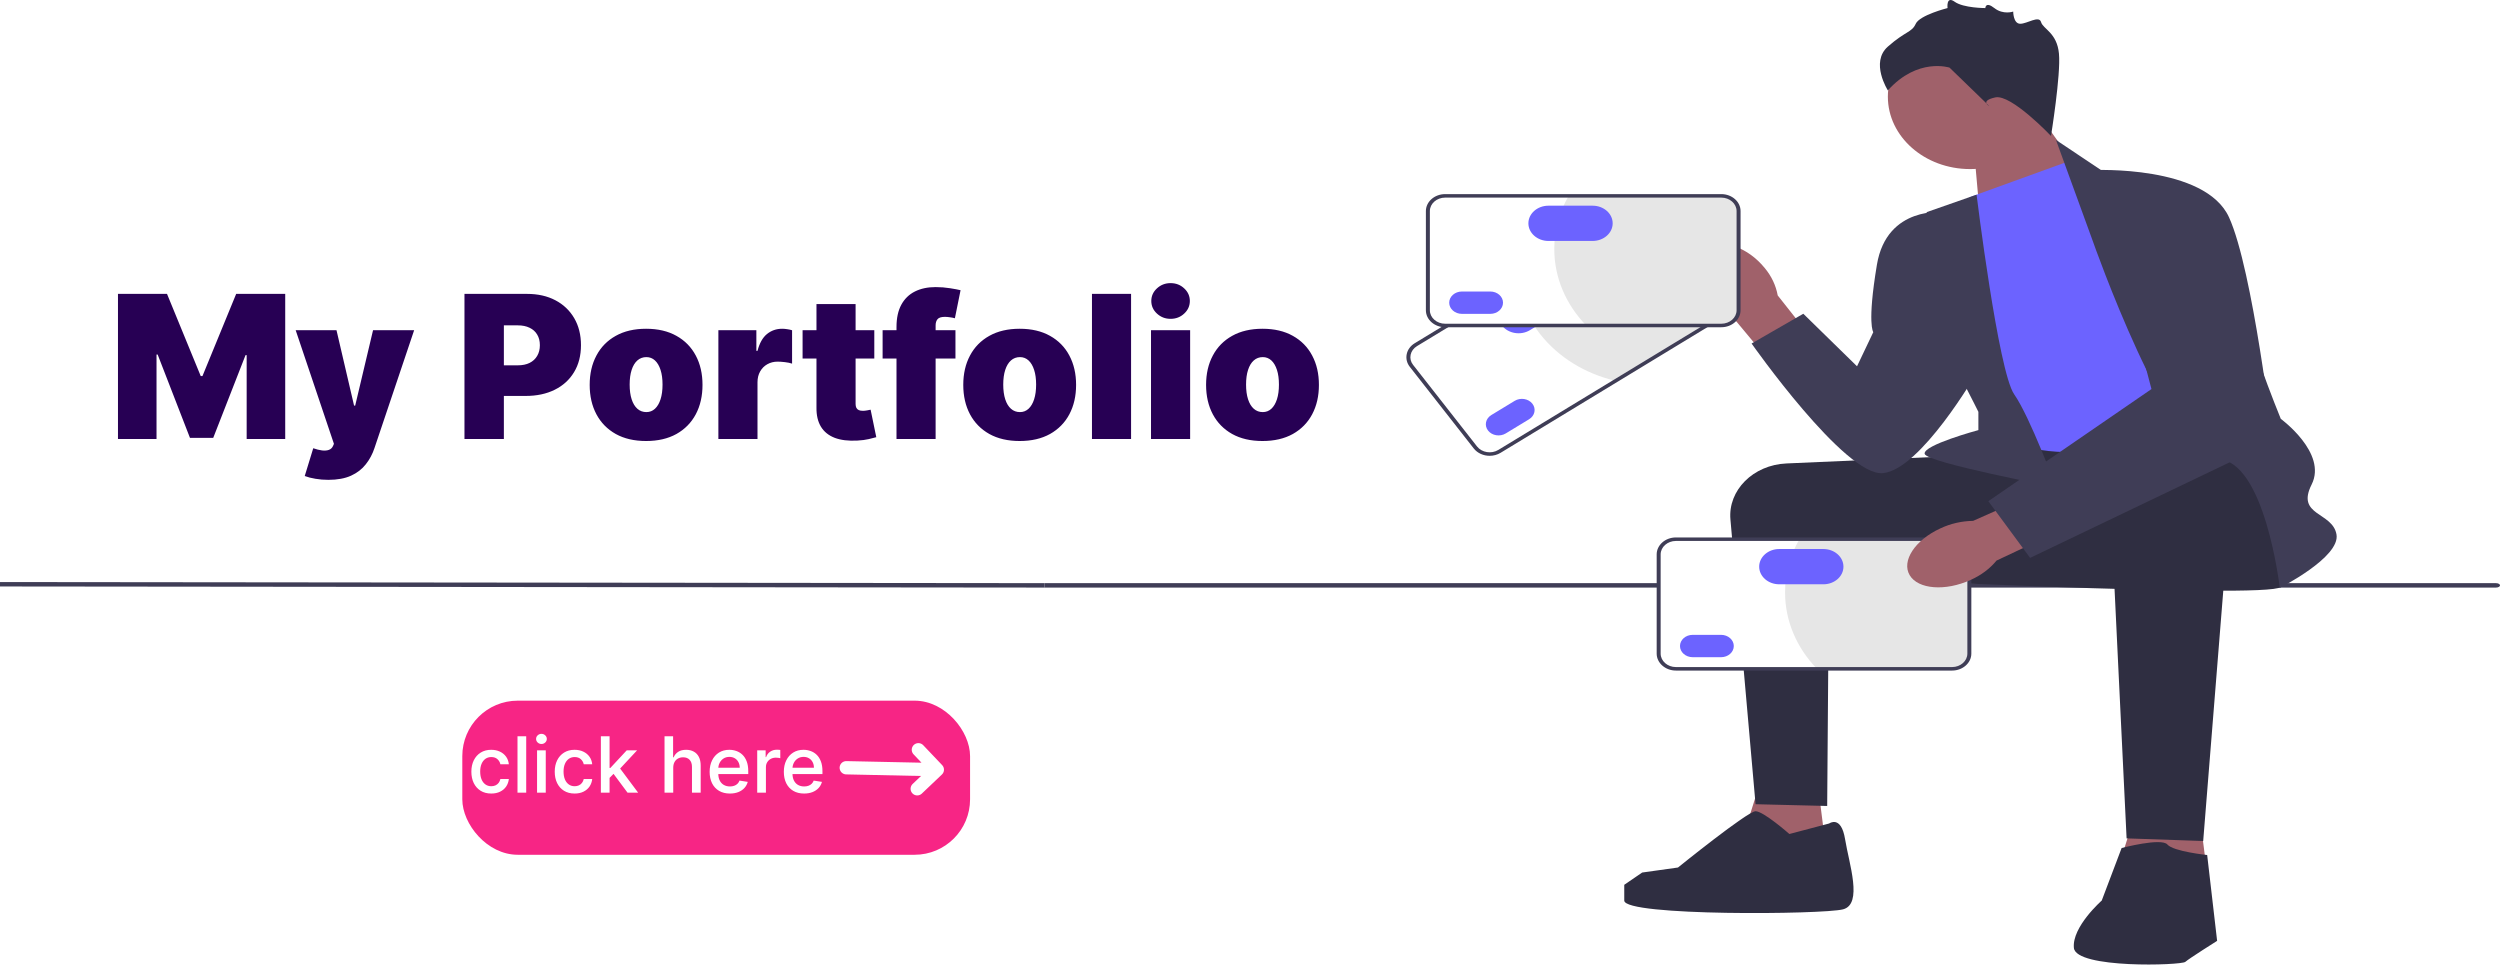 <svg width="2255" height="870" viewBox="0 0 2255 870" fill="none" xmlns="http://www.w3.org/2000/svg">
<g clip-path="url(#clip0_1_3)">
<g clip-path="url(#clip1_1_3)">
<path d="M4 528C4 529.109 5.631 530 7.661 530H2251.34C2253.37 530 2255 529.109 2255 528C2255 526.891 2253.37 526 2251.34 526H7.661C5.631 526 4 526.891 4 528Z" fill="#3F3D56"/>
<path d="M1780.02 128.941L1786.88 206.286L1886.4 169.686L1830.26 91.02L1780.02 128.941Z" fill="#A0616A"/>
<path d="M1777.03 152.505C1818 152.505 1851.22 123.261 1851.22 87.188C1851.22 51.115 1818 21.871 1777.03 21.871C1736.06 21.871 1702.85 51.115 1702.85 87.188C1702.85 123.261 1736.06 152.505 1777.03 152.505Z" fill="#A0616A"/>
<path d="M1638.25 696.177L1650.81 795.383L1562.88 784.659L1591.59 693.016L1638.25 696.177Z" fill="#A0616A"/>
<path d="M1981 710.397L1993.56 809.604L1905.63 798.879L1934.34 707.237L1981 710.397Z" fill="#A0616A"/>
<path d="M1771.94 410.979C1770.74 410.979 1674.77 415.221 1611.37 418.03C1581.36 419.36 1558.52 442.229 1560.85 468.605L1583.51 725.407L1648.12 726.987L1649.69 520.002L1777.32 526.322L1771.94 410.979Z" fill="#2F2E41"/>
<path d="M2053.68 409.399C2053.68 409.399 2069.83 518.422 2057.27 529.482C2044.71 540.542 1650.81 520.792 1650.81 520.792C1650.81 520.792 1737.22 410.92 1752.79 407.789C1768.35 404.659 2016 393.598 2016 393.598L2053.68 409.399Z" fill="#2F2E41"/>
<path d="M1543.39 272.136C1528.39 253.664 1527.06 231.877 1540.41 223.473C1553.76 215.069 1576.74 223.233 1591.75 241.713C1597.86 249.022 1601.89 257.514 1603.5 266.476L1665.94 345.449L1630.41 367.109L1566.21 289.948C1557.1 285.701 1549.27 279.593 1543.39 272.136Z" fill="#A0616A"/>
<path d="M1776.43 177.922L1867.95 144.741L2040.22 378.588C2040.22 378.588 1919.99 402.288 1878.71 407.029C1837.44 411.769 1790.78 392.808 1790.78 392.808L1776.43 177.922Z" fill="#6C63FF"/>
<path d="M1887.69 217.423L1854.49 126.241L1897.56 155.012C1897.56 155.012 2019.58 226.114 2019.58 256.134C2019.58 286.155 2057.27 377.798 2057.27 377.798C2057.27 377.798 2099.44 408.609 2085.08 437.049C2070.73 465.49 2103.93 461.54 2107.52 482.081C2111.11 502.621 2056.37 530.272 2056.37 530.272C2056.37 530.272 2042.91 414.139 1999.84 414.139C1956.78 414.139 1887.69 217.423 1887.69 217.423Z" fill="#3F3D56"/>
<path d="M1782.86 175.591L1737.84 191.353C1737.84 191.353 1745.02 301.956 1752.2 311.436C1759.38 320.916 1784.5 371.478 1784.5 371.478V387.956C1784.5 387.956 1734.26 401.498 1736.05 409.399C1737.84 417.299 1854.49 439.419 1854.49 439.419C1854.49 439.419 1831.16 376.218 1816.8 355.677C1802.45 335.137 1782.86 175.591 1782.86 175.591Z" fill="#3F3D56"/>
<path d="M1753.99 191.353C1753.99 191.353 1701.95 185.032 1692.98 238.754C1684.01 292.475 1689.71 299.586 1689.71 299.586L1675.04 330.396L1626.58 282.995L1579.93 309.856C1579.93 309.856 1664.27 429.939 1698.36 426.779C1732.46 423.619 1782.71 336.717 1782.71 336.717L1753.99 191.353Z" fill="#3F3D56"/>
<path d="M2013.91 426.84L1987.28 758.588L1918.19 756.218C1918.19 756.218 1902.94 442.579 1902.94 437.839C1902.94 433.099 1910.12 406.238 1954.98 404.658C1999.84 403.078 2013.91 426.84 2013.91 426.84Z" fill="#2F2E41"/>
<path d="M1913.71 764.908C1913.71 764.908 1949.6 755.428 1954.98 761.748C1960.37 768.068 1990.87 771.229 1990.87 771.229L1999.84 848.651C1999.84 848.651 1974.72 864.451 1971.13 867.611C1967.54 870.771 1872.43 873.931 1870.64 854.971C1868.84 836.01 1895.76 812.31 1895.76 812.31L1913.71 764.908Z" fill="#2F2E41"/>
<path d="M1649.91 742.788C1649.91 742.788 1660.68 734.888 1664.27 757.008C1667.86 779.129 1680.42 815.47 1662.47 820.21C1644.53 824.95 1465.08 826.53 1465.08 812.31V798.089L1481.23 787.029L1513.54 782.496C1513.54 782.496 1576.34 731.727 1583.52 731.727C1590.69 731.727 1614.02 752.268 1614.02 752.268L1649.91 742.788Z" fill="#2F2E41"/>
<path d="M1850 122.621C1850 122.621 1814.11 84.7 1799.76 87.86C1785.4 91.02 1794.37 95.76 1794.37 95.76L1758.48 60.999C1758.48 60.999 1729.77 51.519 1702.85 81.54C1702.85 81.54 1686.7 56.259 1702.85 42.039C1719 27.818 1724.39 29.398 1727.97 21.498C1731.56 13.598 1756.69 7.278 1756.69 7.278C1756.69 7.278 1755.25 -4.094 1763.14 1.592C1771.04 7.278 1790.77 7.278 1790.77 7.278C1790.77 7.278 1790.88 0.957 1798.91 7.278C1806.93 13.598 1815.91 10.438 1815.91 10.438C1815.91 10.438 1815.91 21.374 1822.19 21.436C1828.47 21.498 1839.23 13.598 1841.03 19.918C1842.82 26.238 1855.39 29.398 1857.18 48.359C1858.97 67.319 1850 122.621 1850 122.621Z" fill="#2F2E41"/>
<path d="M1557.51 282.589L1352.51 407.139C1345.44 411.437 1335.71 409.866 1330.83 403.638L1273.12 329.994C1268.23 323.765 1270.02 315.201 1277.09 310.903L1482.09 186.353C1489.17 182.055 1498.89 183.626 1503.77 189.854L1561.49 263.498C1566.37 269.727 1564.59 278.291 1557.51 282.589Z" fill="white"/>
<path d="M1503.4 190.084L1561.11 263.727C1565.86 269.786 1564.13 278.076 1557.25 282.257L1456.64 343.383C1430.11 336.999 1405.9 322.66 1389.06 301.17C1378.03 287.093 1371.38 271.509 1368.84 255.651L1482.35 186.685C1489.23 182.504 1498.65 184.024 1503.4 190.084Z" fill="#E6E6E6"/>
<path d="M1343.69 411.142C1338.16 411.142 1332.72 408.833 1329.35 404.536L1271.64 330.891C1269.01 327.531 1268.02 323.465 1268.86 319.439C1269.69 315.413 1272.26 311.92 1276.07 309.602L1481.07 185.052C1488.96 180.261 1499.81 182.014 1505.25 188.956L1562.97 262.601C1565.6 265.961 1566.59 270.027 1565.75 274.053C1564.91 278.077 1562.35 281.572 1558.53 283.89L1353.53 408.44C1350.52 410.265 1347.09 411.142 1343.69 411.142ZM1490.92 185.509C1488.22 185.509 1485.5 186.205 1483.11 187.654L1278.11 312.204C1275.08 314.042 1273.05 316.814 1272.39 320.01C1271.72 323.204 1272.5 326.432 1274.59 329.095L1332.31 402.74C1336.63 408.249 1345.23 409.642 1351.49 405.838L1556.49 281.288C1559.52 279.45 1561.55 276.678 1562.22 273.482C1562.88 270.288 1562.1 267.06 1560.01 264.397L1502.3 190.752C1499.62 187.342 1495.31 185.509 1490.92 185.509Z" fill="#3F3D56"/>
<path d="M1345.17 374.371C1339.97 377.528 1338.66 383.817 1342.25 388.392C1345.83 392.966 1352.98 394.12 1358.17 390.963L1379.28 378.14C1384.47 374.984 1385.78 368.694 1382.2 364.119C1378.61 359.545 1371.47 358.391 1366.28 361.548L1345.17 374.371Z" fill="#6C63FF"/>
<path d="M1359.48 271.627C1351.28 276.607 1349.21 286.531 1354.87 293.749C1360.52 300.967 1371.79 302.786 1379.99 297.806L1412.82 277.859C1421.02 272.878 1423.09 262.955 1417.43 255.737C1411.78 248.52 1400.5 246.699 1392.31 251.68L1359.48 271.627Z" fill="#6C63FF"/>
<path d="M1552.6 293.586H1303.54C1294.94 293.586 1287.95 287.429 1287.95 279.862V190.387C1287.95 182.819 1294.94 176.663 1303.54 176.663H1552.6C1561.2 176.663 1568.19 182.819 1568.19 190.387V279.862C1568.19 287.429 1561.2 293.586 1552.6 293.586Z" fill="white"/>
<path d="M1567.73 190.387V279.861C1567.73 287.224 1560.97 293.183 1552.6 293.183H1430.37C1412.65 274.66 1401.97 250.752 1401.97 224.641C1401.97 207.538 1406.55 191.387 1414.69 177.066H1552.6C1560.97 177.066 1567.73 183.025 1567.73 190.387Z" fill="#E6E6E6"/>
<path d="M1552.6 295.166H1303.54C1293.95 295.166 1286.15 288.301 1286.15 279.862V190.386C1286.15 181.947 1293.95 175.083 1303.54 175.083H1552.6C1562.19 175.083 1569.99 181.947 1569.99 190.386V279.862C1569.99 288.301 1562.19 295.166 1552.6 295.166ZM1303.54 178.243C1295.93 178.243 1289.74 183.69 1289.74 190.386V279.862C1289.74 286.559 1295.93 292.006 1303.54 292.006H1552.6C1560.21 292.006 1566.4 286.559 1566.4 279.862V190.386C1566.4 183.69 1560.21 178.243 1552.6 178.243H1303.54Z" fill="#3F3D56"/>
<path d="M1318.63 262.944C1312.32 262.944 1307.18 267.466 1307.18 273.024C1307.18 278.581 1312.32 283.103 1318.63 283.103H1344.27C1350.58 283.103 1355.72 278.581 1355.72 273.024C1355.72 267.466 1350.58 262.944 1344.27 262.944H1318.63Z" fill="#6C63FF"/>
<path d="M1396.68 185.533C1386.72 185.533 1378.61 192.667 1378.61 201.436C1378.61 210.206 1386.72 217.339 1396.68 217.339H1436.57C1446.53 217.339 1454.63 210.206 1454.63 201.436C1454.63 192.667 1446.53 185.533 1436.57 185.533H1396.68Z" fill="#6C63FF"/>
<path d="M1760.77 603.274H1511.7C1503.11 603.274 1496.11 597.118 1496.11 589.55V500.075C1496.11 492.507 1503.11 486.351 1511.7 486.351H1760.77C1769.36 486.351 1776.36 492.507 1776.36 500.075V589.55C1776.36 597.118 1769.36 603.274 1760.77 603.274Z" fill="white"/>
<path d="M1775.9 500.075V589.55C1775.9 596.912 1769.13 602.871 1760.77 602.871H1638.53C1620.81 584.349 1610.13 560.44 1610.13 534.33C1610.13 517.227 1614.71 501.075 1622.85 486.754H1760.77C1769.13 486.754 1775.9 492.713 1775.9 500.075Z" fill="#E6E6E6"/>
<path d="M1760.77 604.854H1511.7C1502.12 604.854 1494.32 597.989 1494.32 589.551V500.075C1494.32 491.636 1502.12 484.771 1511.7 484.771H1760.77C1770.35 484.771 1778.15 491.636 1778.15 500.075V589.551C1778.15 597.989 1770.35 604.854 1760.77 604.854ZM1511.7 487.931C1504.1 487.931 1497.91 493.378 1497.91 500.075V589.551C1497.91 596.247 1504.1 601.694 1511.7 601.694H1760.77C1768.37 601.694 1774.56 596.247 1774.56 589.551V500.075C1774.56 493.378 1768.37 487.931 1760.77 487.931H1511.7Z" fill="#3F3D56"/>
<path d="M1526.79 572.632C1520.48 572.632 1515.35 577.154 1515.35 582.712C1515.35 588.27 1520.48 592.792 1526.79 592.792H1552.44C1558.75 592.792 1563.88 588.27 1563.88 582.712C1563.88 577.154 1558.75 572.632 1552.44 572.632H1526.79Z" fill="#6C63FF"/>
<path d="M1604.84 495.221C1594.88 495.221 1586.78 502.356 1586.78 511.125C1586.78 519.894 1594.88 527.028 1604.84 527.028H1644.73C1654.69 527.028 1662.79 519.894 1662.79 511.125C1662.79 502.356 1654.69 495.221 1644.73 495.221H1604.84Z" fill="#6C63FF"/>
<path d="M1777.66 523.021C1754.79 533.508 1730.1 531.617 1722.52 518.798C1714.94 505.979 1727.35 487.09 1750.23 476.601C1759.31 472.301 1769.42 469.977 1779.73 469.824L1877.29 426.466L1896.66 460.478L1800.89 505.628C1794.84 512.976 1786.87 518.94 1777.66 523.021Z" fill="#A0616A"/>
<path d="M1888.58 153.432C1888.58 153.432 1989.08 148.692 2010.61 196.093C2032.15 243.494 2050.09 398.338 2050.09 398.338L1831.16 503.212L1793.47 452.06L1940.63 350.937L1888.58 153.432Z" fill="#3F3D56"/>
</g>
<line x1="0.002" y1="527" x2="942.002" y2="528" stroke="#3F3D56" stroke-width="4"/>
<g filter="url(#filter0_dddii_1_3)">
<path d="M106.412 245.091H150.645L181.071 319.239H182.605L213.031 245.091H257.264V376H222.492V300.318H221.469L192.321 374.977H171.355L142.208 299.807H141.185V376H106.412V245.091ZM296.096 412.818C292.048 412.818 288.191 412.499 284.526 411.859C280.862 411.263 277.644 410.432 274.874 409.366L282.545 384.31C285.443 385.332 288.085 385.993 290.471 386.291C292.9 386.589 294.967 386.419 296.671 385.78C298.419 385.141 299.676 383.926 300.443 382.136L301.21 380.347L266.693 277.818H303.511L319.363 345.83H320.386L336.494 277.818H373.568L337.772 384.182C335.982 389.594 333.383 394.452 329.974 398.756C326.607 403.102 322.176 406.533 316.678 409.047C311.181 411.561 304.32 412.818 296.096 412.818ZM418.951 376V245.091H475.457C485.173 245.091 493.674 247.009 500.961 250.844C508.248 254.679 513.916 260.07 517.964 267.016C522.012 273.962 524.036 282.08 524.036 291.369C524.036 300.744 521.948 308.862 517.772 315.723C513.639 322.584 507.822 327.868 500.322 331.575C492.865 335.283 484.15 337.136 474.178 337.136H440.428V309.523H467.019C471.195 309.523 474.754 308.798 477.694 307.349C480.677 305.858 482.957 303.749 484.534 301.021C486.153 298.294 486.963 295.077 486.963 291.369C486.963 287.619 486.153 284.423 484.534 281.781C482.957 279.097 480.677 277.051 477.694 275.645C474.754 274.196 471.195 273.472 467.019 273.472H454.491V376H418.951ZM582.779 377.79C572.126 377.79 563.007 375.68 555.421 371.462C547.836 367.2 542.019 361.277 537.971 353.692C533.923 346.064 531.899 337.222 531.899 327.165C531.899 317.108 533.923 308.287 537.971 300.702C542.019 293.074 547.836 287.151 555.421 282.932C563.007 278.67 572.126 276.54 582.779 276.54C593.433 276.54 602.552 278.67 610.137 282.932C617.722 287.151 623.539 293.074 627.588 300.702C631.636 308.287 633.66 317.108 633.66 327.165C633.66 337.222 631.636 346.064 627.588 353.692C623.539 361.277 617.722 367.2 610.137 371.462C602.552 375.68 593.433 377.79 582.779 377.79ZM583.035 351.71C586.018 351.71 588.596 350.709 590.769 348.706C592.943 346.703 594.626 343.848 595.819 340.141C597.012 336.433 597.609 332.023 597.609 326.909C597.609 321.753 597.012 317.342 595.819 313.678C594.626 309.97 592.943 307.115 590.769 305.112C588.596 303.109 586.018 302.108 583.035 302.108C579.882 302.108 577.176 303.109 574.917 305.112C572.659 307.115 570.933 309.97 569.74 313.678C568.546 317.342 567.95 321.753 567.95 326.909C567.95 332.023 568.546 336.433 569.74 340.141C570.933 343.848 572.659 346.703 574.917 348.706C577.176 350.709 579.882 351.71 583.035 351.71ZM647.978 376V277.818H682.24V296.483H683.262C685.052 289.58 687.886 284.53 691.764 281.334C695.684 278.138 700.265 276.54 705.507 276.54C707.041 276.54 708.553 276.668 710.045 276.923C711.579 277.136 713.049 277.456 714.455 277.882V307.989C712.708 307.392 710.556 306.945 707.999 306.646C705.443 306.348 703.248 306.199 701.416 306.199C697.964 306.199 694.853 306.987 692.083 308.564C689.356 310.098 687.204 312.271 685.627 315.084C684.051 317.854 683.262 321.114 683.262 324.864V376H647.978ZM788.619 277.818V303.386H723.932V277.818H788.619ZM736.46 254.295H771.744V344.423C771.744 345.787 771.979 346.938 772.447 347.875C772.916 348.77 773.64 349.452 774.621 349.92C775.601 350.347 776.858 350.56 778.392 350.56C779.457 350.56 780.693 350.432 782.099 350.176C783.548 349.92 784.613 349.707 785.295 349.537L790.409 374.338C788.832 374.807 786.574 375.382 783.633 376.064C780.736 376.746 777.284 377.193 773.278 377.406C765.182 377.832 758.385 377.001 752.888 374.913C747.39 372.783 743.257 369.437 740.487 364.878C737.717 360.318 736.375 354.608 736.46 347.747V254.295ZM861.824 277.818V303.386H796.114V277.818H861.824ZM808.642 376V275.006C808.642 266.909 810.091 260.197 812.989 254.871C815.887 249.544 819.977 245.56 825.262 242.918C830.546 240.276 836.767 238.955 843.926 238.955C848.401 238.955 852.747 239.295 856.966 239.977C861.227 240.659 864.381 241.256 866.426 241.767L861.313 267.08C860.034 266.696 858.543 266.398 856.838 266.185C855.134 265.929 853.642 265.801 852.364 265.801C849.04 265.801 846.803 266.504 845.652 267.911C844.502 269.317 843.926 271.17 843.926 273.472V376H808.642ZM919.752 377.79C909.099 377.79 899.979 375.68 892.394 371.462C884.809 367.2 878.992 361.277 874.944 353.692C870.895 346.064 868.871 337.222 868.871 327.165C868.871 317.108 870.895 308.287 874.944 300.702C878.992 293.074 884.809 287.151 892.394 282.932C899.979 278.67 909.099 276.54 919.752 276.54C930.405 276.54 939.525 278.67 947.11 282.932C954.695 287.151 960.512 293.074 964.56 300.702C968.608 308.287 970.633 317.108 970.633 327.165C970.633 337.222 968.608 346.064 964.56 353.692C960.512 361.277 954.695 367.2 947.11 371.462C939.525 375.68 930.405 377.79 919.752 377.79ZM920.008 351.71C922.991 351.71 925.569 350.709 927.742 348.706C929.915 346.703 931.599 343.848 932.792 340.141C933.985 336.433 934.582 332.023 934.582 326.909C934.582 321.753 933.985 317.342 932.792 313.678C931.599 309.97 929.915 307.115 927.742 305.112C925.569 303.109 922.991 302.108 920.008 302.108C916.854 302.108 914.148 303.109 911.89 305.112C909.631 307.115 907.905 309.97 906.712 313.678C905.519 317.342 904.922 321.753 904.922 326.909C904.922 332.023 905.519 336.433 906.712 340.141C907.905 343.848 909.631 346.703 911.89 348.706C914.148 350.709 916.854 351.71 920.008 351.71ZM1020.23 245.091V376H984.951V245.091H1020.23ZM1038.21 376V277.818H1073.5V376H1038.21ZM1055.85 267.591C1051.08 267.591 1046.99 266.014 1043.58 262.861C1040.17 259.707 1038.47 255.915 1038.47 251.483C1038.47 247.051 1040.17 243.259 1043.58 240.105C1046.99 236.952 1051.08 235.375 1055.85 235.375C1060.67 235.375 1064.76 236.952 1068.13 240.105C1071.54 243.259 1073.24 247.051 1073.24 251.483C1073.24 255.915 1071.54 259.707 1068.13 262.861C1064.76 266.014 1060.67 267.591 1055.85 267.591ZM1138.78 377.79C1128.12 377.79 1119 375.68 1111.42 371.462C1103.83 367.2 1098.02 361.277 1093.97 353.692C1089.92 346.064 1087.89 337.222 1087.89 327.165C1087.89 317.108 1089.92 308.287 1093.97 300.702C1098.02 293.074 1103.83 287.151 1111.42 282.932C1119 278.67 1128.12 276.54 1138.78 276.54C1149.43 276.54 1158.55 278.67 1166.13 282.932C1173.72 287.151 1179.54 293.074 1183.58 300.702C1187.63 308.287 1189.66 317.108 1189.66 327.165C1189.66 337.222 1187.63 346.064 1183.58 353.692C1179.54 361.277 1173.72 367.2 1166.13 371.462C1158.55 375.68 1149.43 377.79 1138.78 377.79ZM1139.03 351.71C1142.01 351.71 1144.59 350.709 1146.77 348.706C1148.94 346.703 1150.62 343.848 1151.82 340.141C1153.01 336.433 1153.6 332.023 1153.6 326.909C1153.6 321.753 1153.01 317.342 1151.82 313.678C1150.62 309.97 1148.94 307.115 1146.77 305.112C1144.59 303.109 1142.01 302.108 1139.03 302.108C1135.88 302.108 1133.17 303.109 1130.91 305.112C1128.65 307.115 1126.93 309.97 1125.74 313.678C1124.54 317.342 1123.95 321.753 1123.95 326.909C1123.95 332.023 1124.54 336.433 1125.74 340.141C1126.93 343.848 1128.65 346.703 1130.91 348.706C1133.17 350.709 1135.88 351.71 1139.03 351.71Z" fill="#270054"/>
</g>
<g filter="url(#filter1_bdi_1_3)">
<rect x="417" y="624" width="458" height="139" rx="50" fill="#F72585"/>
</g>
<path d="M828.388 676.287L845.468 694.257M845.468 694.257L827.347 711.48M845.468 694.257L763.334 692.515" stroke="white" stroke-width="12" stroke-linecap="round" stroke-linejoin="round"/>
<path d="M443.096 715.771C439.384 715.771 436.186 714.934 433.501 713.26C430.816 711.57 428.753 709.25 427.311 706.3C425.886 703.333 425.173 699.928 425.173 696.083C425.173 692.189 425.903 688.758 427.361 685.792C428.836 682.826 430.907 680.505 433.575 678.832C436.26 677.158 439.409 676.321 443.021 676.321C445.988 676.321 448.623 676.868 450.926 677.962C453.23 679.039 455.086 680.563 456.494 682.536C457.903 684.491 458.732 686.778 458.98 689.396H451.349C450.968 687.59 450.081 686.049 448.689 684.773C447.314 683.497 445.466 682.859 443.146 682.859C441.141 682.859 439.384 683.389 437.876 684.45C436.384 685.51 435.216 687.018 434.371 688.974C433.542 690.913 433.128 693.224 433.128 695.909C433.128 698.643 433.534 701.005 434.346 702.994C435.175 704.966 436.343 706.49 437.851 707.567C439.359 708.645 441.124 709.183 443.146 709.183C444.538 709.183 445.797 708.926 446.924 708.413C448.051 707.899 448.996 707.153 449.758 706.175C450.52 705.198 451.051 704.021 451.349 702.646H458.98C458.715 705.181 457.911 707.443 456.569 709.432C455.227 711.404 453.412 712.953 451.125 714.08C448.838 715.207 446.162 715.771 443.096 715.771ZM474.641 664.091V715H466.786V664.091H474.641ZM484.422 715V676.818H492.278V715H484.422ZM488.4 671.076C487.057 671.076 485.914 670.629 484.969 669.734C484.025 668.839 483.552 667.762 483.552 666.502C483.552 665.243 484.025 664.165 484.969 663.271C485.93 662.376 487.066 661.928 488.375 661.928C489.717 661.928 490.861 662.376 491.805 663.271C492.75 664.165 493.222 665.243 493.222 666.502C493.222 667.762 492.75 668.839 491.805 669.734C490.861 670.629 489.725 671.076 488.4 671.076ZM518.291 715.771C514.579 715.771 511.381 714.934 508.696 713.26C506.012 711.57 503.948 709.25 502.507 706.3C501.081 703.333 500.369 699.928 500.369 696.083C500.369 692.189 501.098 688.758 502.556 685.792C504.031 682.826 506.103 680.505 508.771 678.832C511.455 677.158 514.604 676.321 518.217 676.321C521.183 676.321 523.818 676.868 526.122 677.962C528.425 679.039 530.281 680.563 531.69 682.536C533.098 684.491 533.927 686.778 534.176 689.396H526.544C526.163 687.59 525.276 686.049 523.884 684.773C522.509 683.497 520.661 682.859 518.341 682.859C516.336 682.859 514.579 683.389 513.071 684.45C511.58 685.51 510.411 687.018 509.566 688.974C508.738 690.913 508.323 693.224 508.323 695.909C508.323 698.643 508.729 701.005 509.541 702.994C510.37 704.966 511.538 706.49 513.046 707.567C514.554 708.645 516.319 709.183 518.341 709.183C519.733 709.183 520.993 708.926 522.119 708.413C523.246 707.899 524.191 707.153 524.953 706.175C525.716 705.198 526.246 704.021 526.544 702.646H534.176C533.91 705.181 533.107 707.443 531.764 709.432C530.422 711.404 528.607 712.953 526.32 714.08C524.034 715.207 521.357 715.771 518.291 715.771ZM549.19 702.322L549.14 692.752H550.482L565.298 676.818H574.644L557.418 695.312H556.051L549.19 702.322ZM541.981 715V664.091H549.836V715H541.981ZM566.044 715L552.72 697.077L558.114 691.559L575.614 715H566.044ZM607.258 692.404V715H599.403V664.091H607.134V683.107H607.606C608.501 681.019 609.868 679.37 611.708 678.161C613.564 676.934 615.967 676.321 618.916 676.321C621.551 676.321 623.847 676.868 625.802 677.962C627.774 679.039 629.307 680.646 630.401 682.784C631.494 684.922 632.033 687.565 632.017 690.714V715H624.161V691.758C624.161 689.007 623.457 686.877 622.048 685.369C620.64 683.845 618.676 683.082 616.157 683.082C614.45 683.082 612.926 683.447 611.583 684.176C610.241 684.905 609.189 685.966 608.426 687.358C607.664 688.75 607.275 690.432 607.258 692.404ZM658.366 715.771C654.588 715.771 651.331 714.967 648.597 713.359C645.862 711.735 643.758 709.457 642.283 706.523C640.825 703.574 640.095 700.118 640.095 696.158C640.095 692.23 640.833 688.783 642.308 685.817C643.783 682.834 645.846 680.505 648.497 678.832C651.149 677.158 654.264 676.321 657.844 676.321C660.065 676.321 662.194 676.686 664.232 677.415C666.271 678.127 668.094 679.254 669.701 680.795C671.309 682.337 672.576 684.325 673.504 686.761C674.449 689.181 674.921 692.106 674.921 695.536V698.196H644.296V692.504H667.24C667.24 690.614 666.851 688.932 666.072 687.457C665.31 685.982 664.224 684.822 662.816 683.977C661.423 683.132 659.791 682.71 657.919 682.71C655.897 682.71 654.132 683.198 652.624 684.176C651.132 685.154 649.972 686.438 649.144 688.029C648.332 689.603 647.917 691.31 647.901 693.15V697.773C647.901 700.226 648.34 702.322 649.218 704.062C650.097 705.786 651.323 707.103 652.897 708.015C654.488 708.926 656.336 709.382 658.441 709.382C659.833 709.382 661.092 709.183 662.219 708.786C663.362 708.388 664.34 707.799 665.152 707.021C665.981 706.225 666.611 705.247 667.041 704.087L674.474 705.256C673.91 707.36 672.9 709.208 671.441 710.799C669.983 712.373 668.143 713.6 665.923 714.478C663.719 715.34 661.2 715.771 658.366 715.771ZM683.006 715V676.818H690.613V682.958H691.011C691.707 680.87 692.925 679.229 694.665 678.036C696.421 676.843 698.41 676.246 700.631 676.246C701.111 676.246 701.666 676.263 702.296 676.296C702.926 676.329 703.431 676.379 703.812 676.445V683.903C703.498 683.803 702.951 683.696 702.172 683.58C701.393 683.464 700.622 683.406 699.86 683.406C698.137 683.406 696.595 683.77 695.237 684.499C693.894 685.228 692.825 686.239 692.03 687.532C691.251 688.808 690.862 690.275 690.862 691.932V715H683.006ZM725.29 715.771C721.511 715.771 718.255 714.967 715.521 713.359C712.786 711.735 710.682 709.457 709.207 706.523C707.748 703.574 707.019 700.118 707.019 696.158C707.019 692.23 707.757 688.783 709.232 685.817C710.706 682.834 712.77 680.505 715.421 678.832C718.073 677.158 721.188 676.321 724.768 676.321C726.988 676.321 729.118 676.686 731.156 677.415C733.195 678.127 735.018 679.254 736.625 680.795C738.232 682.337 739.5 684.325 740.428 686.761C741.373 689.181 741.845 692.106 741.845 695.536V698.196H711.22V692.504H734.164C734.164 690.614 733.775 688.932 732.996 687.457C732.233 685.982 731.148 684.822 729.739 683.977C728.347 683.132 726.715 682.71 724.842 682.71C722.821 682.71 721.056 683.198 719.548 684.176C718.056 685.154 716.896 686.438 716.067 688.029C715.255 689.603 714.841 691.31 714.825 693.15V697.773C714.825 700.226 715.264 702.322 716.142 704.062C717.02 705.786 718.247 707.103 719.821 708.015C721.412 708.926 723.26 709.382 725.364 709.382C726.756 709.382 728.016 709.183 729.143 708.786C730.286 708.388 731.264 707.799 732.076 707.021C732.905 706.225 733.534 705.247 733.965 704.087L741.398 705.256C740.834 707.36 739.823 709.208 738.365 710.799C736.907 712.373 735.067 713.6 732.847 714.478C730.643 715.34 728.124 715.771 725.29 715.771Z" fill="white"/>
</g>
<defs>
<filter id="filter0_dddii_1_3" x="102.412" y="235.375" width="1091.24" height="185.443" filterUnits="userSpaceOnUse" color-interpolation-filters="sRGB">
<feFlood flood-opacity="0" result="BackgroundImageFix"/>
<feColorMatrix in="SourceAlpha" type="matrix" values="0 0 0 0 0 0 0 0 0 0 0 0 0 0 0 0 0 0 127 0" result="hardAlpha"/>
<feOffset dy="4"/>
<feGaussianBlur stdDeviation="2"/>
<feComposite in2="hardAlpha" operator="out"/>
<feColorMatrix type="matrix" values="0 0 0 0 0 0 0 0 0 0 0 0 0 0 0 0 0 0 0.25 0"/>
<feBlend mode="normal" in2="BackgroundImageFix" result="effect1_dropShadow_1_3"/>
<feColorMatrix in="SourceAlpha" type="matrix" values="0 0 0 0 0 0 0 0 0 0 0 0 0 0 0 0 0 0 127 0" result="hardAlpha"/>
<feOffset dy="4"/>
<feGaussianBlur stdDeviation="2"/>
<feComposite in2="hardAlpha" operator="out"/>
<feColorMatrix type="matrix" values="0 0 0 0 0 0 0 0 0 0 0 0 0 0 0 0 0 0 0.25 0"/>
<feBlend mode="normal" in2="effect1_dropShadow_1_3" result="effect2_dropShadow_1_3"/>
<feColorMatrix in="SourceAlpha" type="matrix" values="0 0 0 0 0 0 0 0 0 0 0 0 0 0 0 0 0 0 127 0" result="hardAlpha"/>
<feOffset dy="4"/>
<feGaussianBlur stdDeviation="2"/>
<feComposite in2="hardAlpha" operator="out"/>
<feColorMatrix type="matrix" values="0 0 0 0 0 0 0 0 0 0 0 0 0 0 0 0 0 0 0.25 0"/>
<feBlend mode="normal" in2="effect2_dropShadow_1_3" result="effect3_dropShadow_1_3"/>
<feBlend mode="normal" in="SourceGraphic" in2="effect3_dropShadow_1_3" result="shape"/>
<feColorMatrix in="SourceAlpha" type="matrix" values="0 0 0 0 0 0 0 0 0 0 0 0 0 0 0 0 0 0 127 0" result="hardAlpha"/>
<feOffset dy="4"/>
<feGaussianBlur stdDeviation="2"/>
<feComposite in2="hardAlpha" operator="arithmetic" k2="-1" k3="1"/>
<feColorMatrix type="matrix" values="0 0 0 0 0 0 0 0 0 0 0 0 0 0 0 0 0 0 0.25 0"/>
<feBlend mode="normal" in2="shape" result="effect4_innerShadow_1_3"/>
<feColorMatrix in="SourceAlpha" type="matrix" values="0 0 0 0 0 0 0 0 0 0 0 0 0 0 0 0 0 0 127 0" result="hardAlpha"/>
<feOffset dy="4"/>
<feGaussianBlur stdDeviation="2"/>
<feComposite in2="hardAlpha" operator="arithmetic" k2="-1" k3="1"/>
<feColorMatrix type="matrix" values="0 0 0 0 0 0 0 0 0 0 0 0 0 0 0 0 0 0 0.25 0"/>
<feBlend mode="normal" in2="effect4_innerShadow_1_3" result="effect5_innerShadow_1_3"/>
</filter>
<filter id="filter1_bdi_1_3" x="413" y="620" width="466" height="151" filterUnits="userSpaceOnUse" color-interpolation-filters="sRGB">
<feFlood flood-opacity="0" result="BackgroundImageFix"/>
<feGaussianBlur in="BackgroundImageFix" stdDeviation="2"/>
<feComposite in2="SourceAlpha" operator="in" result="effect1_backgroundBlur_1_3"/>
<feColorMatrix in="SourceAlpha" type="matrix" values="0 0 0 0 0 0 0 0 0 0 0 0 0 0 0 0 0 0 127 0" result="hardAlpha"/>
<feOffset dy="4"/>
<feGaussianBlur stdDeviation="2"/>
<feComposite in2="hardAlpha" operator="out"/>
<feColorMatrix type="matrix" values="0 0 0 0 0 0 0 0 0 0 0 0 0 0 0 0 0 0 0.25 0"/>
<feBlend mode="normal" in2="effect1_backgroundBlur_1_3" result="effect2_dropShadow_1_3"/>
<feBlend mode="normal" in="SourceGraphic" in2="effect2_dropShadow_1_3" result="shape"/>
<feColorMatrix in="SourceAlpha" type="matrix" values="0 0 0 0 0 0 0 0 0 0 0 0 0 0 0 0 0 0 127 0" result="hardAlpha"/>
<feOffset dy="4"/>
<feGaussianBlur stdDeviation="2"/>
<feComposite in2="hardAlpha" operator="arithmetic" k2="-1" k3="1"/>
<feColorMatrix type="matrix" values="0 0 0 0 0 0 0 0 0 0 0 0 0 0 0 0 0 0 0.25 0"/>
<feBlend mode="normal" in2="shape" result="effect3_innerShadow_1_3"/>
</filter>
<clipPath id="clip0_1_3">
<rect width="2255" height="870" rx="50" fill="white"/>
</clipPath>
<clipPath id="clip1_1_3">
<rect width="1313" height="870" fill="white" transform="translate(942)"/>
</clipPath>
</defs>
</svg>

